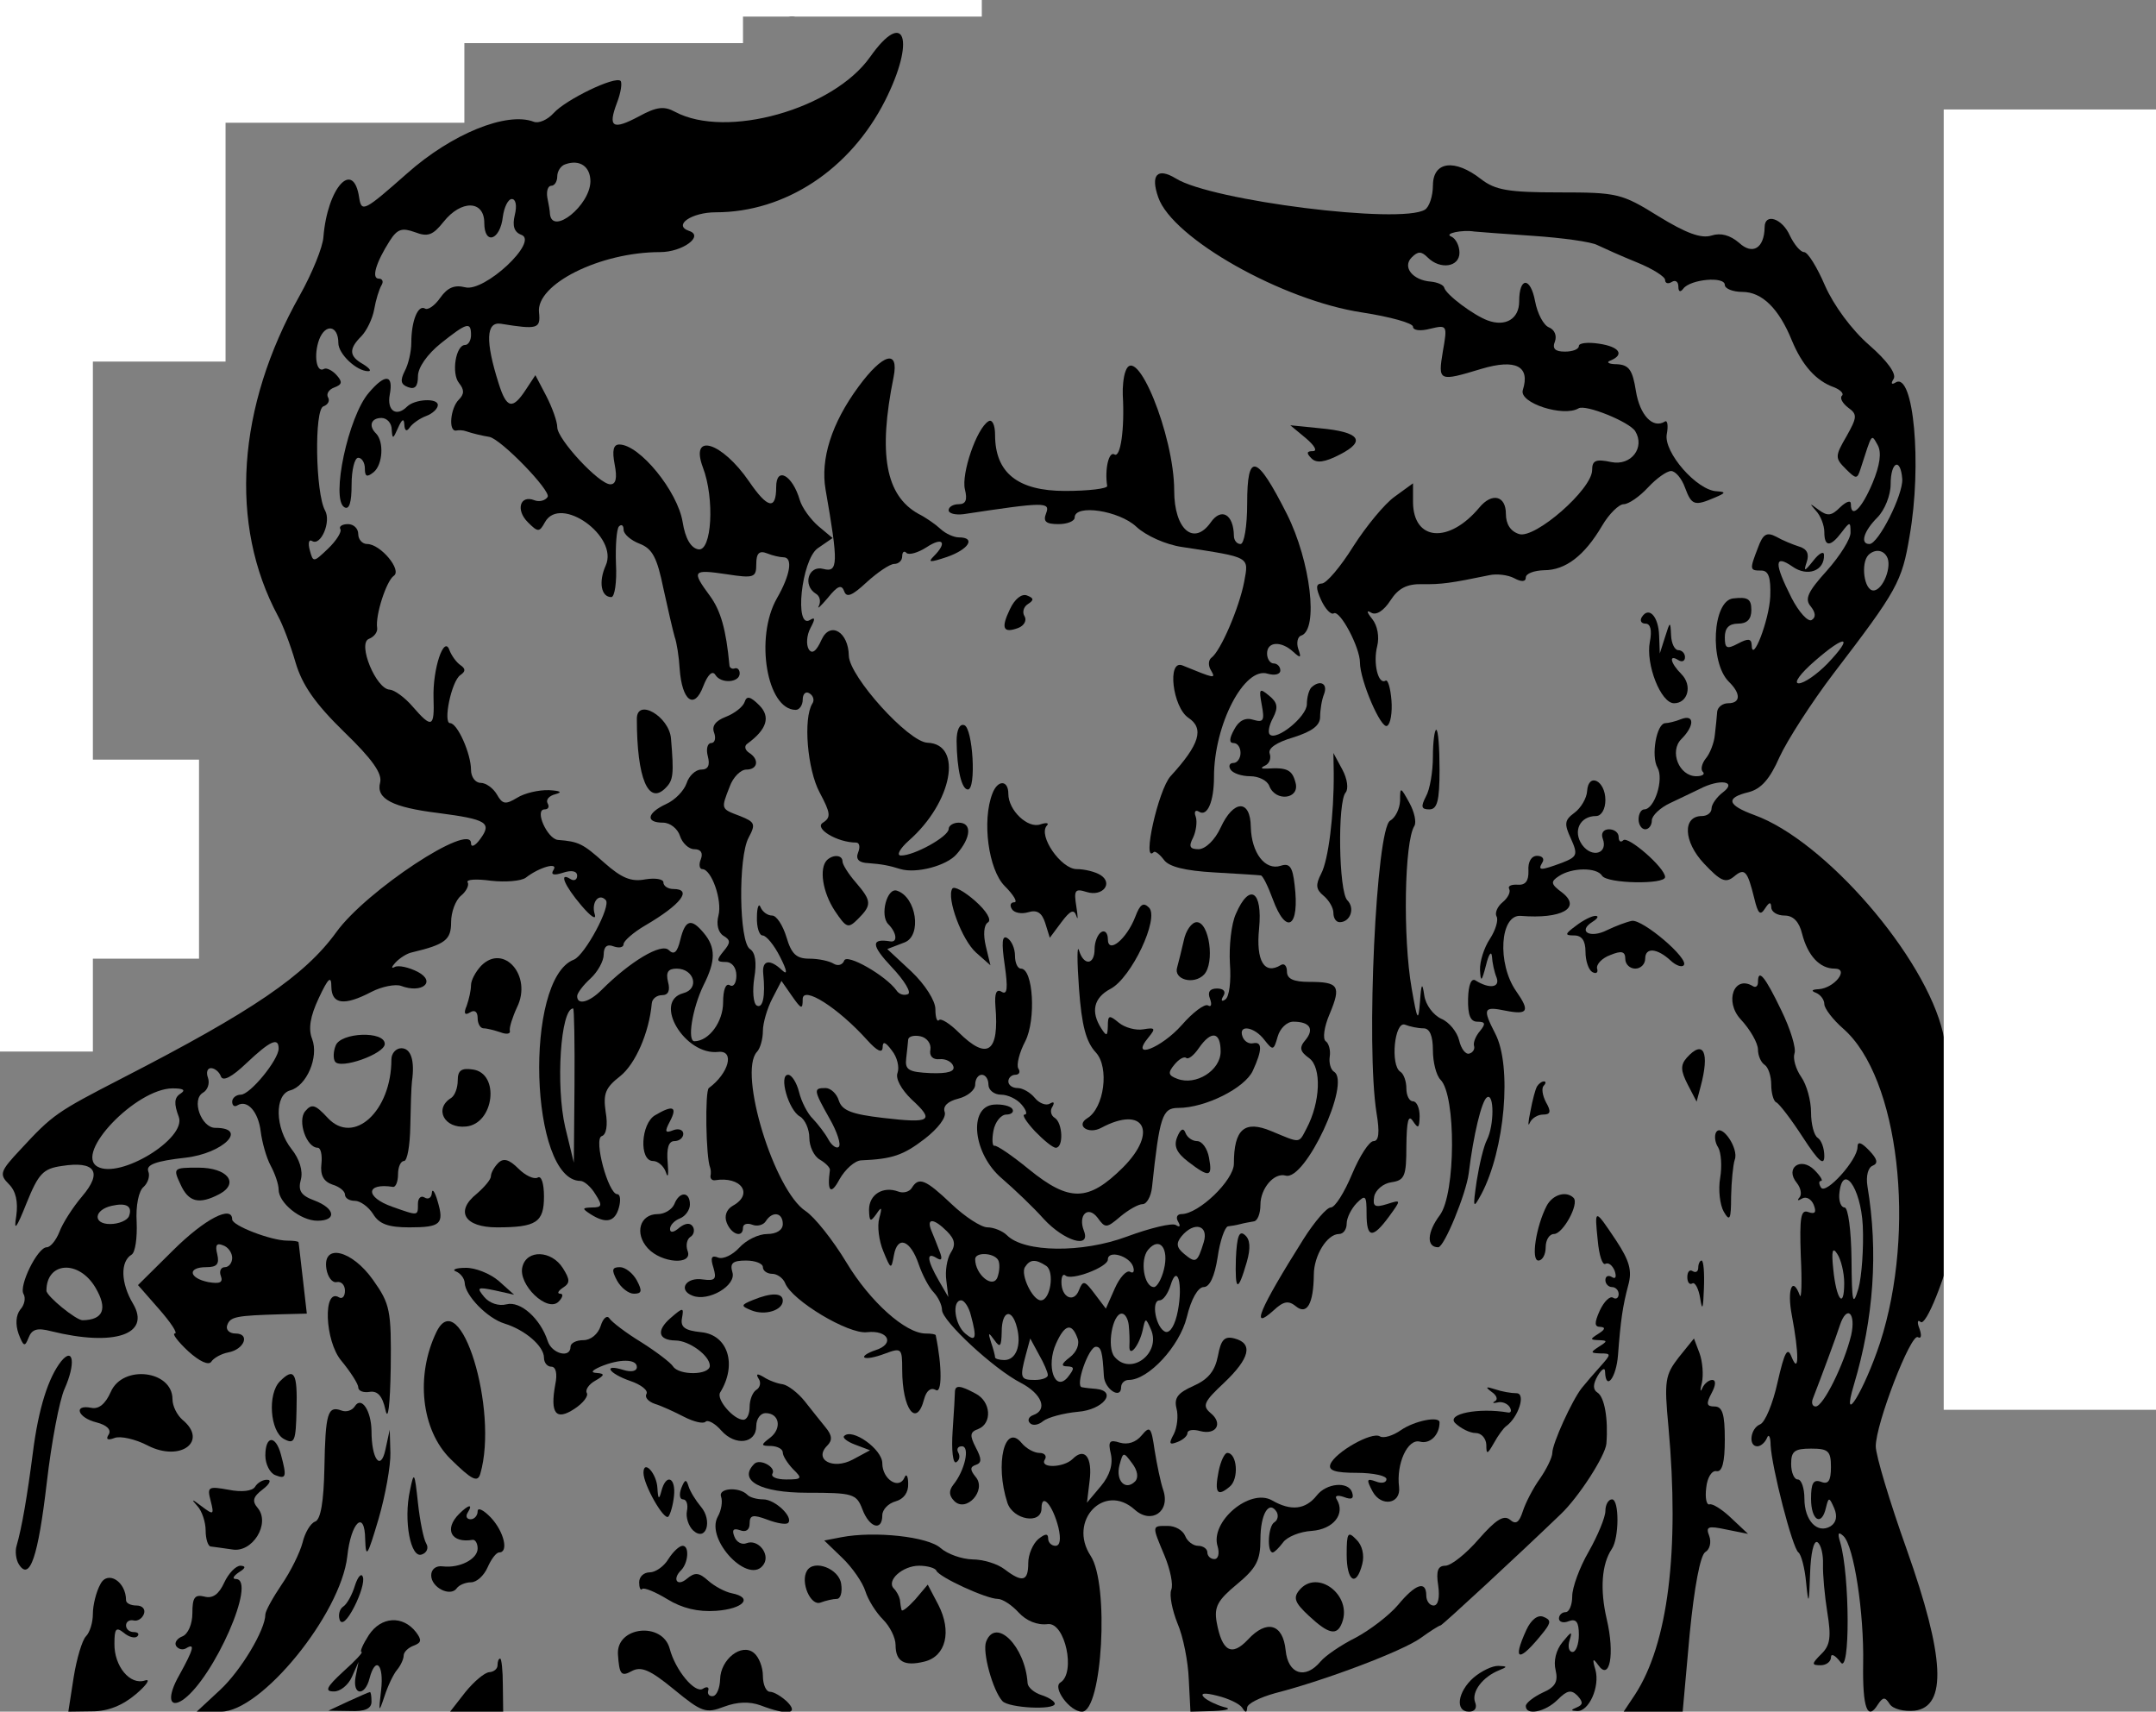 <svg width="325" height="258" xmlns="http://www.w3.org/2000/svg" preserveAspectRatio="xMidYMid meet" version="1.0">
 <rect width="100%" height="100%" fill="#808080" stroke="none"/>

 <g>
  <title>Layer 1</title>
  <g id="svg_1" fill="#000000" transform="translate(0,258) scale(0.05,-0.05)">
   <path id="svg_2" d="m453,5095c-6,-36 -20,-99 -30,-140c-17,-67 -15,-75 19,-75c29,0 38,14 38,60c0,56 39,90 41,35c0,-14 13,-8 30,14c16,21 30,30 30,20c1,-11 10,2 20,27c10,26 27,41 37,35c11,-6 25,6 31,27c9,26 27,37 52,32c21,-4 39,1 39,11c0,11 -66,19 -147,19l-148,0l-12,-65z"/>
   <path id="svg_3" d="m800,5141c0,-11 25,-19 55,-19c30,1 82,-4 115,-10c33,-7 75,-15 94,-18c19,-3 41,-12 49,-20c8,-8 33,-2 55,13c40,25 162,29 186,6c6,-7 30,-2 53,11c43,23 391,25 511,3c45,-8 63,-5 55,9c-7,11 -2,25 12,31c14,5 -247,11 -580,11c-374,1 -605,-5 -605,-17z"/>
   <path id="svg_4" d="m2336,5129c25,-18 55,-25 69,-15c14,8 31,16 38,16c71,1 19,30 -54,30c-94,0 -96,-1 -53,-31z"/>
   <path id="svg_5" d="m2623,4988c-111,-157 -433,-248 -588,-165c-33,18 -56,15 -109,-14c-79,-42 -94,-33 -66,41c12,31 16,60 11,66c-16,16 -165,-56 -202,-97c-18,-20 -45,-32 -60,-26c-81,31 -247,-36 -382,-156c-128,-113 -137,-118 -144,-74c-17,119 -96,32 -108,-118c-2,-30 -34,-109 -71,-175c-190,-337 -214,-691 -66,-967c14,-25 38,-88 53,-140c20,-68 59,-124 146,-209c85,-82 116,-126 109,-153c-13,-49 37,-75 176,-92c145,-19 162,-29 126,-78c-15,-21 -28,-27 -28,-13c0,65 -316,-143 -406,-268c-95,-131 -252,-238 -647,-441c-196,-101 -208,-109 -305,-214c-62,-66 -65,-75 -35,-105c21,-21 28,-53 22,-96c-8,-48 0,-39 31,39c36,89 50,104 106,112c101,16 124,-18 62,-91c-29,-34 -60,-83 -69,-108c-10,-25 -27,-46 -38,-46c-28,0 -85,-117 -70,-141c7,-12 3,-33 -10,-47c-13,-17 -15,-44 -5,-73c15,-39 19,-40 30,-12c10,26 26,31 68,20c190,-47 302,-10 247,83c-37,62 -39,127 -4,148c11,7 17,51 15,98c-3,49 6,94 21,106c13,12 20,33 14,47c-7,20 23,31 112,41c114,13 191,90 90,90c-42,0 -73,85 -37,106c14,8 21,28 15,45c-6,16 -2,29 9,29c11,0 25,-11 30,-25c6,-16 33,-2 77,40c72,68 97,79 97,44c0,-34 -86,-139 -114,-139c-14,0 -26,-10 -26,-21c0,-12 7,-17 16,-11c30,18 63,-20 70,-79c4,-32 17,-79 30,-103c13,-24 24,-56 24,-72c0,-40 66,-94 117,-94c59,0 54,37 -9,61c-41,15 -50,30 -41,63c7,26 -4,62 -28,92c-50,63 -52,164 -4,177c49,13 87,100 66,155c-12,30 -6,68 20,123c29,62 38,69 38,34c1,-53 39,-58 121,-15c31,16 72,24 89,18c63,-24 107,12 51,42c-27,14 -59,21 -70,15c-11,-6 -10,0 2,13c13,14 35,28 50,31c101,24 118,38 118,91c0,30 13,66 30,80c16,13 25,32 20,40c-6,9 26,11 70,5c44,-5 91,-1 105,9c41,32 99,48 84,24c-10,-15 0,-18 28,-9c27,9 43,5 43,-9c0,-12 -9,-17 -20,-10c-36,23 -19,-19 33,-80c28,-33 46,-45 40,-26c-11,35 12,65 33,43c18,-17 -63,-167 -96,-180c-151,-58 -133,-666 20,-667c11,0 32,-18 45,-40c22,-34 20,-40 -10,-40c-30,-1 -31,-3 -5,-20c47,-30 74,-24 86,20c6,22 4,40 -5,40c-27,0 -72,166 -47,175c14,4 19,33 12,73c-8,55 -1,73 44,108c46,37 87,131 95,219c1,14 15,25 31,25c19,0 25,14 18,40c-7,29 0,40 26,40c53,0 70,-61 20,-74c-93,-25 5,-189 106,-177c50,5 31,-65 -29,-109c-12,-9 -9,-209 4,-240c2,-5 3,-17 1,-25c-1,-8 5,-14 13,-13c80,13 118,-42 54,-77c-19,-11 -26,-31 -18,-51c14,-36 49,-47 49,-15c0,11 13,15 28,9c15,-6 34,-1 41,11c20,31 51,26 51,-9c0,-18 -19,-30 -47,-30c-26,0 -63,-18 -84,-41c-20,-22 -49,-36 -64,-30c-20,8 -24,0 -14,-31c10,-34 5,-40 -32,-35c-51,8 -76,-32 -31,-49c48,-19 133,31 120,71c-8,27 1,35 41,35c28,0 51,-9 51,-20c0,-11 13,-20 28,-20c15,0 33,-13 39,-28c20,-52 191,-155 247,-148c64,7 85,-35 26,-54c-24,-8 -39,-18 -34,-22c5,-5 32,0 61,11c51,19 53,17 53,-48c0,-119 43,-177 66,-89c7,26 20,36 35,28c19,-13 20,69 0,165c-1,3 -14,5 -30,5c-61,0 -168,96 -239,214c-41,68 -96,137 -123,155c-95,62 -204,418 -147,480c10,10 18,39 18,63c0,24 13,68 28,97l28,54l32,-46c28,-40 32,-41 32,-9c0,42 107,-26 195,-124c29,-32 45,-40 46,-22c0,20 8,18 28,-9c16,-20 23,-50 17,-67c-7,-17 11,-50 42,-80c71,-65 59,-73 -86,-56c-94,11 -123,22 -133,52c-6,21 -25,38 -40,38c-37,0 -37,-5 12,-92c23,-40 35,-78 28,-85c-6,-7 -21,3 -31,21c-10,19 -32,47 -47,63c-16,15 -35,52 -42,81c-7,28 -22,52 -33,52c-29,0 1,-107 36,-126c15,-9 28,-38 28,-64c0,-26 14,-56 32,-66c17,-10 31,-24 30,-31c-9,-66 3,-77 29,-28c17,30 46,56 65,57c94,4 127,15 192,65c40,31 66,65 60,81c-6,17 9,32 41,40c28,7 51,26 51,42c0,17 9,30 20,30c11,0 20,-13 20,-30c0,-16 17,-30 38,-30c20,0 48,-13 62,-30c14,-16 18,-30 9,-30c-9,0 5,-22 31,-50c26,-27 54,-50 63,-50c24,0 21,75 -3,90c-12,7 -15,23 -7,34c7,13 4,16 -8,9c-11,-7 -32,1 -45,17c-14,17 -37,30 -52,30c-16,0 -28,9 -28,20c0,11 10,20 21,20c12,0 16,9 9,19c-6,11 3,48 21,82c33,65 24,219 -13,219c-10,0 -18,17 -18,39c0,21 -10,45 -23,53c-16,10 -18,-13 -8,-81c10,-70 8,-91 -9,-81c-16,10 -22,-4 -19,-43c12,-140 -24,-165 -111,-79c-26,26 -53,43 -59,37c-6,-7 -11,8 -11,33c0,25 -31,74 -72,113l-73,68l52,20c53,20 36,137 -23,156c-30,10 -52,-75 -26,-101c25,-25 29,-55 7,-52c-60,10 -59,-11 3,-77c39,-41 61,-78 49,-82c-12,-5 -27,0 -34,11c-32,45 -151,113 -158,90c-5,-13 -19,-17 -32,-9c-13,8 -45,15 -73,15c-39,0 -54,14 -69,65c-11,36 -30,65 -43,65c-14,0 -29,11 -35,25c-5,14 -11,0 -11,-30c-1,-30 7,-55 17,-55c11,0 35,-29 53,-65c21,-41 23,-56 6,-40c-37,35 -61,31 -57,-10c7,-68 -1,-107 -20,-96c-10,7 -13,44 -7,83c8,47 3,77 -13,87c-33,21 -36,277 -4,336c22,41 19,47 -26,65c-58,22 -58,20 -31,89c10,28 33,51 50,51c35,0 40,31 8,51c-12,8 -15,20 -5,27c59,43 71,81 36,116c-27,27 -38,29 -44,10c-5,-15 -31,-35 -57,-45c-31,-12 -43,-28 -35,-48c6,-17 2,-31 -9,-31c-11,0 -16,-18 -10,-40c7,-27 1,-40 -20,-40c-17,0 -37,-19 -44,-41c-8,-23 -35,-51 -62,-63c-58,-27 -63,-56 -9,-56c21,0 44,-18 51,-40c7,-22 27,-40 43,-40c20,0 27,-11 20,-30c-7,-16 -4,-30 4,-30c28,0 61,-94 49,-140c-7,-26 -1,-51 15,-61c22,-13 22,-21 0,-47c-22,-27 -21,-32 7,-32c19,0 32,-17 32,-41c0,-23 -9,-36 -20,-29c-12,7 -20,-14 -20,-52c0,-58 -42,-116 -86,-117c-23,-1 -7,99 27,169c37,73 37,114 1,157c-38,46 -56,41 -71,-20c-9,-38 -19,-47 -35,-31c-22,22 -116,-34 -202,-120c-38,-38 -74,-47 -74,-19c0,9 18,33 40,53c22,20 40,53 40,72c0,24 10,33 30,25c17,-6 30,-3 30,7c0,9 29,35 65,56c108,63 144,110 85,110c-16,0 -30,9 -30,20c0,10 -25,14 -55,9c-42,-8 -71,4 -123,50c-65,58 -77,64 -140,69c-32,3 -72,92 -40,92c11,0 15,8 9,18c-6,11 4,23 24,28c22,6 14,10 -20,12c-31,1 -74,-9 -96,-23c-35,-21 -44,-20 -61,10c-11,19 -33,35 -49,35c-16,0 -29,18 -29,39c0,49 -41,141 -63,141c-22,0 4,127 31,145c16,11 16,19 0,30c-12,8 -27,29 -33,45c-16,47 -51,-56 -48,-145c3,-88 -5,-92 -63,-25c-24,28 -55,50 -69,51c-41,1 -98,139 -63,153c16,6 27,21 25,33c-6,38 28,142 50,157c26,17 -40,96 -80,96c-15,0 -27,14 -27,30c0,17 -14,30 -31,30c-17,0 -28,-7 -23,-15c5,-8 -12,-35 -37,-59c-44,-42 -45,-42 -55,-5c-6,22 -3,34 7,28c26,-16 58,58 39,92c-29,52 -33,305 -5,314c14,5 20,17 14,27c-6,10 2,24 19,30c24,9 25,17 6,38c-13,14 -30,22 -37,18c-23,-14 -32,41 -15,88c19,50 58,43 58,-10c0,-33 55,-85 90,-85c11,0 4,9 -15,21c-43,24 -44,46 -6,84c16,16 34,53 39,81c5,29 15,61 22,73c7,11 3,20 -8,20c-23,0 -9,48 33,114c23,36 37,40 76,26c39,-15 54,-9 86,31c53,67 123,66 123,-3c0,-68 48,-53 56,19c4,29 16,53 27,53c12,0 16,-20 9,-48c-8,-33 -2,-52 20,-60c53,-20 -112,-174 -170,-158c-32,8 -53,-1 -75,-32c-16,-23 -37,-38 -46,-32c-21,12 -41,-38 -41,-103c0,-27 -9,-66 -20,-86c-14,-28 -12,-40 10,-48c21,-8 30,2 30,33c0,26 28,66 69,99c79,63 91,66 91,25c0,-16 -8,-30 -18,-30c-28,0 -42,-86 -18,-115c16,-20 16,-33 -1,-50c-25,-25 -32,-96 -8,-93c8,2 22,1 30,-2c20,-7 51,-14 70,-17c35,-6 187,-163 176,-181c-7,-11 -25,-16 -40,-10c-43,17 -57,-29 -20,-66c31,-31 35,-31 52,0c46,83 223,-43 183,-131c-22,-49 -14,-95 17,-95c10,0 17,45 14,100c-2,55 2,106 9,113c8,8 14,3 14,-10c0,-13 22,-32 48,-42c39,-15 53,-42 72,-135c14,-64 29,-129 34,-146c6,-16 13,-60 15,-96c7,-97 44,-125 71,-53c14,36 28,49 37,34c17,-27 73,-23 73,5c0,11 -7,18 -15,15c-8,-3 -16,2 -16,10c-10,107 -26,164 -59,209c-56,76 -52,80 50,65c84,-13 90,-10 90,31c0,32 9,41 32,32c17,-7 40,-12 50,-12c29,0 21,-53 -20,-124c-67,-118 -30,-336 57,-336c11,0 21,14 21,31c0,17 9,26 20,19c12,-7 16,-21 9,-31c-28,-45 -15,-199 22,-268c33,-62 35,-75 10,-91c-28,-17 43,-60 100,-60c10,0 13,-13 6,-30c-8,-20 2,-31 31,-32c40,-3 62,-7 97,-18c48,-14 139,10 169,45c44,50 47,95 6,95c-16,0 -30,-9 -30,-19c0,-23 -105,-81 -144,-80c-14,0 -4,20 24,45c131,115 164,291 56,295c-57,2 -235,199 -237,262c-1,72 -56,105 -82,49c-16,-36 -29,-45 -39,-29c-8,14 -6,42 5,63c15,28 15,35 -1,25c-48,-30 -26,181 23,216l45,31l-43,36c-23,20 -49,55 -56,79c-22,75 -71,102 -71,39c0,-71 -26,-65 -82,17c-82,119 -179,149 -139,42c36,-94 27,-255 -14,-247c-22,4 -39,32 -47,82c-15,93 -130,234 -191,234c-18,0 -22,-18 -14,-60c8,-41 4,-60 -13,-60c-34,0 -160,136 -160,172c0,17 -15,59 -33,94l-33,63l-29,-44c-40,-61 -58,-57 -82,20c-40,126 -38,186 7,179c111,-18 120,-15 115,34c-10,85 184,182 365,182c68,0 134,49 87,64c-49,17 8,56 81,56c209,0 405,129 510,336c93,184 60,281 -45,132zm-843,-375c-1,-72 -115,-164 -122,-98c0,8 -4,31 -8,50c-3,19 2,35 12,35c10,0 18,13 18,28c0,16 11,33 25,37c43,15 75,-7 75,-52zm-48,-2726l-2,-232l-26,107c-29,125 -14,358 24,358c3,0 5,-105 4,-233zm1073,109c-4,-19 7,-31 27,-29c19,2 38,-8 42,-21c6,-16 -16,-23 -69,-21c-66,3 -77,10 -73,44c3,23 5,48 6,57c1,10 18,14 37,10c19,-4 33,-22 30,-40zm-2261,-133c-19,-12 -20,-30 -5,-70c24,-65 -177,-188 -245,-150c-71,40 116,235 226,236c33,0 41,-5 24,-16zm-155,-369c-5,-13 -31,-24 -57,-24c-53,0 -49,43 5,55c44,10 63,-1 52,-31zm-101,-216c37,-63 24,-97 -39,-98c-20,0 -109,73 -109,89c0,88 98,94 148,9z"/>
   <path id="svg_6" d="m504,4865c-11,-41 -21,-60 -22,-41c-1,21 -13,30 -29,24c-19,-7 -25,-40 -19,-114c7,-103 7,-103 -21,-44c-30,64 -72,27 -46,-40c7,-17 -6,-49 -29,-72l-41,-41l45,-38c24,-22 58,-39 76,-40c26,0 25,-5 -7,-30c-23,-17 -28,-29 -12,-29c16,0 22,-15 15,-40c-6,-22 -2,-40 9,-40c11,0 14,-9 7,-20c-7,-11 6,-20 29,-20c22,0 41,-9 41,-20c0,-11 18,-20 40,-20c22,0 40,11 40,25c1,19 5,18 18,-2c13,-21 19,-20 29,7c19,50 16,56 -21,41c-31,-12 -32,-10 -1,24c32,35 29,125 -5,125c-9,0 -21,40 -29,88c-11,77 -18,87 -57,78c-28,-6 -35,-3 -20,8c13,9 26,59 29,111c2,52 10,95 16,95c19,0 20,78 2,90c-10,5 -26,-24 -37,-65z"/>
   <path id="svg_7" d="m4320,4601c0,-32 -11,-65 -24,-73c-72,-45 -644,27 -751,94c-56,34 -77,11 -53,-57c43,-124 375,-311 615,-347c84,-13 153,-32 153,-43c0,-11 22,-14 52,-6c51,12 52,11 38,-68c-15,-91 -13,-92 116,-53c104,31 148,8 125,-64c-12,-39 123,-82 168,-55c21,13 154,-41 171,-69c30,-49 -12,-105 -72,-93c-47,10 -58,5 -58,-24c0,-58 -172,-208 -220,-193c-26,8 -40,30 -40,61c0,55 -42,65 -80,19c-92,-110 -199,-101 -200,16l0,57l-55,-40c-30,-21 -86,-89 -125,-150c-38,-61 -81,-112 -95,-112c-18,-1 -19,-12 -2,-50c13,-28 30,-45 38,-40c19,11 79,-103 79,-148c0,-54 64,-203 82,-191c10,5 16,40 13,77c-3,37 -11,64 -18,59c-22,-13 -38,53 -25,104c7,28 1,62 -15,82c-17,21 -18,28 -3,19c15,-9 38,6 58,37c24,37 50,50 96,49c57,-1 86,3 202,27c22,5 56,1 75,-9c22,-12 35,-11 35,2c0,12 25,21 55,22c65,0 122,44 175,134c21,36 51,65 65,65c15,0 48,23 73,50c26,28 57,50 70,50c13,0 32,-22 42,-50c20,-54 29,-56 90,-30c33,14 34,17 6,19c-60,2 -161,118 -151,172c5,26 2,44 -6,38c-36,-22 -75,19 -87,92c-10,64 -21,79 -57,81c-25,0 -34,6 -20,11c44,18 27,42 -35,51c-33,5 -60,2 -60,-7c0,-10 -19,-17 -42,-17c-30,0 -39,9 -30,31c6,17 -1,35 -18,42c-16,6 -35,41 -42,79c-14,74 -48,74 -48,-1c0,-52 -41,-77 -95,-57c-43,16 -126,78 -131,99c-2,8 -20,16 -40,18c-55,4 -87,44 -58,73c19,19 29,19 48,0c38,-38 96,-29 96,14c0,21 -11,43 -25,49c-23,9 33,21 70,15c9,-1 88,-7 177,-13c88,-6 176,-18 194,-28c19,-9 72,-33 119,-52c47,-19 85,-43 85,-53c0,-10 9,-13 20,-6c11,7 20,1 20,-14c0,-16 6,-18 15,-6c21,28 125,38 125,11c0,-11 24,-21 53,-21c59,0 110,-50 149,-146c31,-75 73,-122 126,-141c21,-8 32,-20 25,-26c-7,-7 2,-23 19,-36c28,-20 27,-29 -5,-86c-35,-60 -35,-66 -3,-98c32,-32 35,-32 45,-1c36,111 32,107 52,72c12,-22 7,-60 -16,-115c-33,-78 -65,-108 -65,-62c0,12 -14,7 -32,-10c-26,-26 -38,-28 -65,-8c-28,21 -29,21 -8,-3c14,-15 25,-44 25,-64c0,-45 18,-46 52,-1c25,33 27,33 27,0c1,-19 -32,-71 -71,-115c-58,-64 -68,-86 -49,-108c15,-19 16,-33 3,-41c-11,-7 -39,24 -61,67c-53,105 -52,132 3,94c45,-32 97,-13 95,35c0,13 -15,5 -32,-17c-27,-34 -30,-34 -20,-4c8,24 1,39 -22,46c-19,6 -51,19 -70,30c-29,15 -40,8 -55,-33c-26,-67 -25,-69 10,-69c22,0 29,-21 27,-78c-3,-71 -55,-206 -56,-146c-1,19 -11,20 -41,4c-34,-18 -40,-15 -40,19c0,28 13,41 40,41c27,0 40,13 40,41c0,34 -11,40 -55,35c-62,-7 -72,-192 -13,-251c37,-36 36,-65 -2,-65c-16,0 -31,-11 -33,-25c-1,-14 -4,-45 -7,-70c-2,-24 -15,-57 -27,-71c-12,-15 -17,-34 -9,-41c7,-7 -2,-13 -20,-13c-52,0 -82,75 -45,112c40,40 40,76 -1,60c-17,-7 -39,-12 -47,-12c-27,0 -44,-99 -24,-134c20,-35 -9,-126 -40,-126c-9,0 -17,-13 -17,-30c0,-16 9,-30 20,-30c11,0 20,12 20,27c0,14 25,38 55,52c30,14 71,34 90,43c60,31 113,23 70,-10c-19,-14 -35,-37 -35,-49c0,-13 -13,-23 -29,-23c-59,0 -56,-77 6,-143c50,-53 65,-60 90,-40c33,28 41,19 62,-66c11,-46 18,-52 32,-30c13,20 18,21 19,4c0,-14 18,-25 40,-25c26,0 44,-18 53,-55c17,-66 53,-105 98,-105c46,0 -1,-59 -48,-62c-21,-1 -24,-5 -8,-11c14,-6 25,-21 25,-34c0,-13 26,-47 57,-74c168,-147 221,-607 111,-947c-48,-145 -119,-261 -79,-127c60,200 74,401 41,599c-5,31 2,57 16,62c17,7 14,20 -11,46c-24,25 -35,28 -35,10c0,-39 -96,-145 -110,-122c-7,11 -7,20 0,20c7,0 -2,15 -20,33c-41,41 -90,6 -53,-39c12,-15 16,-35 8,-44c-8,-9 -5,-11 8,-3c13,7 28,-2 35,-19c9,-23 4,-29 -16,-22c-23,9 -27,-15 -23,-132c4,-79 2,-133 -3,-119c-22,60 -39,18 -24,-60c22,-116 22,-182 -1,-125c-12,31 -21,15 -42,-77c-14,-64 -38,-122 -53,-127c-29,-12 -36,-66 -8,-66c10,0 23,11 29,25c5,14 11,4 11,-21c3,-66 66,-312 84,-324c8,-6 19,-46 23,-90c7,-71 9,-68 12,26c2,62 11,101 22,95c11,-7 18,-37 17,-67c-1,-30 5,-95 13,-145c12,-73 9,-99 -18,-125c-30,-30 -30,-34 -2,-34c17,0 31,11 31,24c0,13 13,6 29,-15c29,-41 28,261 -1,361c-9,29 -6,34 10,19c31,-30 62,-230 59,-385c-2,-133 13,-173 44,-123c16,24 22,24 36,2c10,-15 42,-23 75,-20c99,12 91,163 -24,487c-51,143 -93,283 -93,310c0,68 106,342 127,329c10,-6 12,5 5,25c-8,20 -6,29 3,21c16,-15 74,129 107,267c19,81 -5,454 -39,603c-53,231 -356,581 -569,658c-82,30 -88,52 -17,69c38,10 64,40 93,106c23,50 96,164 163,252c192,251 206,276 229,414c38,216 12,496 -42,463c-13,-8 -15,-3 -6,11c9,15 -19,54 -74,102c-53,46 -107,120 -133,179c-24,56 -52,101 -63,101c-11,0 -30,23 -43,50c-23,52 -76,69 -76,25c-1,-63 -36,-85 -77,-47c-27,23 -55,31 -83,22c-31,-10 -77,7 -160,58c-111,69 -124,72 -300,72c-153,0 -192,7 -235,40c-79,62 -145,54 -145,-19zm1415,-885c3,-47 -72,-196 -99,-196c-29,0 -17,39 24,80c22,22 40,67 40,100c0,69 30,82 35,16zm-47,-233c18,-28 -11,-103 -40,-103c-28,0 -39,82 -15,107c19,18 43,16 55,-4zm-178,-323c-32,-33 -71,-60 -87,-60c-17,0 5,30 49,68c93,81 118,76 38,-8zm106,-1695c3,-67 -3,-152 -13,-189c-17,-57 -20,-44 -21,89c-1,85 -10,155 -21,155c-10,0 -17,17 -16,38c8,100 65,25 71,-93zm-56,-173c0,-81 -24,-50 -33,42c-6,56 -2,68 12,46c11,-16 21,-56 21,-88zm21,-157c-21,-87 -84,-215 -107,-215c-10,0 -14,11 -8,25c23,59 71,188 81,220c21,63 49,37 34,-30zm-61,-398c0,-41 -8,-53 -30,-44c-23,8 -30,-4 -30,-51c0,-66 32,-85 45,-27c8,33 10,32 25,-2c10,-24 6,-43 -11,-54c-40,-24 -79,17 -79,83c0,32 -9,58 -20,58c-11,0 -20,21 -20,47c0,38 10,46 60,46c52,0 60,-7 60,-56z"/>
   <path id="svg_8" d="m5,3610c1,-475 5,-575 18,-430c16,186 21,500 9,600c-8,62 6,103 30,89c10,-6 18,-2 18,10c0,11 -14,21 -31,21c-23,0 -26,9 -11,36c12,22 12,47 1,65c-11,16 -14,52 -8,80c6,28 2,73 -9,100c-13,33 -19,-150 -17,-571z"/>
   <path id="svg_9" d="m2588,3994c-81,-110 -115,-218 -99,-310c39,-223 38,-251 -7,-239c-45,12 -63,-50 -22,-75c12,-7 15,-23 9,-36c-7,-13 5,-2 27,24c29,36 41,41 49,20c7,-21 24,-14 68,27c33,30 70,55 83,55c13,0 24,10 24,23c0,13 6,18 13,10c8,-7 35,1 60,17c50,33 64,15 22,-27c-19,-19 -11,-19 40,-2c66,23 88,59 36,59c-15,0 -40,11 -55,25c-15,14 -45,35 -67,46c-99,55 -122,180 -75,412c17,85 -32,72 -106,-29z"/>
   <path id="svg_10" d="m3393,4040c-6,-16 -9,-48 -8,-70c6,-104 -7,-191 -25,-180c-17,11 -30,-45 -22,-95c1,-8 -56,-15 -127,-15c-143,0 -211,55 -211,169c0,31 -9,48 -20,41c-36,-22 -82,-158 -71,-205c8,-32 3,-45 -19,-45c-16,0 -30,-8 -30,-18c0,-10 20,-15 45,-12c244,37 262,37 249,3c-10,-25 -1,-33 37,-33c27,0 49,9 49,20c0,41 134,21 186,-28c29,-27 89,-54 138,-61c208,-32 201,-28 187,-105c-15,-78 -71,-209 -99,-229c-9,-7 -10,-24 -1,-38c15,-26 12,-25 -86,15c-47,19 -30,-126 18,-158c48,-32 34,-80 -54,-176c-37,-41 -87,-265 -51,-229c4,5 18,-6 31,-23c15,-21 64,-33 152,-38c71,-4 134,-8 140,-9c6,0 22,-33 36,-71c41,-112 82,-86 66,43c-6,54 -15,66 -42,57c-47,-15 -88,39 -90,117c-1,84 -52,83 -91,-2c-17,-37 -45,-64 -66,-65c-27,0 -31,8 -17,35c9,19 13,48 8,63c-6,15 -1,22 10,15c25,-16 45,31 45,105c0,158 92,334 162,311c21,-6 38,-2 38,10c0,11 -9,21 -20,21c-11,0 -20,14 -20,30c0,36 42,39 79,5c22,-20 25,-19 15,9c-6,18 -2,37 9,40c53,18 28,224 -43,366c-92,182 -120,189 -120,32c0,-68 -9,-122 -20,-122c-11,0 -20,11 -20,25c-1,65 -38,86 -70,40c-51,-72 -110,-21 -110,96c0,167 -116,451 -147,359z"/>
   <path id="svg_11" d="m1112,3976c-62,-71 -115,-320 -74,-345c15,-9 22,14 22,68c0,44 9,81 20,81c11,0 20,-15 20,-32c0,-25 6,-28 27,-11c27,23 31,91 7,116c-24,23 -15,47 16,47c17,0 31,-16 31,-35c2,-30 4,-29 19,5c12,27 18,30 19,10c1,-19 7,-22 16,-9c8,12 31,28 50,35c19,7 35,22 35,33c0,22 -70,18 -93,-5c-32,-32 -61,-12 -52,36c12,62 -14,64 -63,6z"/>
   <path id="svg_12" d="m3937,3839c26,-22 36,-39 21,-39c-19,0 -20,-6 -4,-22c15,-15 40,-12 86,12c80,41 59,68 -61,79l-89,9l47,-39z"/>
   <path id="svg_13" d="m6430,3385c20,-51 23,-165 5,-165c-9,0 -8,-16 1,-35c10,-19 16,-80 14,-135c-10,-240 -10,-241 -30,-210c-11,17 -20,20 -20,8c0,-30 -87,-23 -133,10c-20,15 -4,-4 37,-43c41,-38 68,-76 61,-83c-8,-8 -1,-22 14,-31c15,-10 30,-38 33,-64c2,-26 6,-47 8,-47c2,0 5,-27 8,-61c3,-33 13,-74 23,-90c21,-34 31,-240 13,-269c-21,-33 -22,-234 -2,-287c13,-32 12,-57 -1,-70c-12,-12 -21,-56 -21,-98c0,-47 -8,-72 -20,-65c-11,7 -20,-2 -20,-19c0,-20 18,-31 49,-31l50,0l1,910l0,910l-42,0c-32,0 -39,-8 -28,-35z"/>
   <path id="svg_14" d="m3045,3324c-28,-58 -21,-74 25,-57c18,7 26,23 19,35c-8,12 -3,29 10,37c19,12 18,18 -3,26c-16,6 -37,-11 -51,-41z"/>
   <path id="svg_15" d="m4950,3300c-7,-11 -2,-20 11,-20c15,0 20,-20 13,-55c-13,-67 33,-185 73,-185c42,0 56,54 22,88c-33,33 -39,61 -9,42c11,-7 20,-3 20,9c0,11 -9,21 -20,21c-11,0 -21,20 -22,45c-2,43 -3,43 -18,-5l-16,-50l-2,54c-2,58 -31,89 -52,56z"/>
   <path id="svg_16" d="m3953,3087c-7,-8 -13,-30 -13,-50c0,-37 -92,-112 -112,-91c-6,6 -2,28 10,50c16,31 14,46 -12,67c-29,24 -31,21 -22,-28c9,-47 5,-54 -25,-45c-24,8 -44,-2 -58,-29c-15,-27 -16,-41 -2,-41c12,0 21,-13 21,-30c0,-16 -10,-30 -21,-30c-12,0 -16,-9 -9,-20c7,-11 33,-20 59,-20c26,0 52,-13 58,-30c19,-48 92,-39 79,10c-10,39 -25,47 -86,43c-18,-1 -21,2 -6,9c13,6 19,22 14,36c-6,16 20,34 71,49c57,18 81,36 81,62c0,21 5,52 12,69c12,32 -13,44 -39,19z"/>
   <path id="svg_17" d="m5898,3042c16,-11 22,-32 15,-52c-10,-26 -6,-31 20,-22c19,8 41,2 50,-12c11,-17 16,-5 16,34c0,40 -5,51 -17,33c-13,-21 -19,-20 -29,5c-6,18 -28,32 -47,32c-29,-1 -30,-4 -8,-18z"/>
   <path id="svg_18" d="m1920,2993c0,-180 35,-262 87,-208c23,23 25,41 16,148c-5,67 -103,124 -103,60z"/>
   <path id="svg_19" d="m2884,2926c1,-85 15,-146 34,-146c26,0 15,186 -11,194c-14,5 -23,-15 -23,-48z"/>
   <path id="svg_20" d="m4320,2879c0,-45 -9,-99 -21,-120c-16,-31 -14,-39 10,-39c24,0 31,25 31,120c0,66 -4,120 -10,120c-5,0 -10,-37 -10,-81z"/>
   <path id="svg_21" d="m4021,2830c1,-126 -16,-263 -38,-304c-17,-33 -16,-47 7,-66c17,-14 30,-37 30,-52c0,-16 8,-28 19,-28c32,0 47,42 23,66c-26,26 -30,297 -5,325c9,11 5,41 -10,69l-27,50l1,-60z"/>
   <path id="svg_22" d="m4785,2776c-1,-22 -19,-52 -38,-66c-30,-22 -32,-33 -11,-78c22,-49 19,-55 -27,-73c-65,-24 -74,-24 -59,1c7,11 0,20 -16,20c-17,0 -28,-18 -26,-45c1,-31 -9,-44 -33,-42c-19,1 -30,-4 -25,-13c5,-9 -4,-27 -20,-40c-16,-13 -24,-33 -18,-43c6,-10 -3,-41 -20,-67c-18,-27 -31,-69 -30,-94c2,-38 5,-36 18,14c8,33 16,45 18,27c1,-19 7,-47 14,-64c11,-30 -21,-35 -63,-9c-13,9 -22,-12 -23,-55c-1,-49 7,-69 28,-69c24,0 26,-6 8,-28c-13,-15 -21,-35 -18,-45c3,-9 -3,-20 -14,-23c-11,-4 -25,14 -31,40c-6,25 -30,55 -54,65c-24,11 -47,42 -51,70c-6,41 -9,38 -13,-19c-5,-62 -8,-58 -25,40c-27,154 -22,442 8,490c7,11 0,43 -15,70c-27,49 -28,49 -28,6c-1,-24 -14,-51 -30,-60c-42,-24 -73,-680 -41,-881c10,-59 7,-85 -9,-85c-13,0 -42,-45 -65,-100c-23,-55 -51,-100 -64,-100c-12,0 -49,-43 -82,-95c-134,-213 -162,-280 -90,-215c30,28 45,30 67,12c33,-27 53,7 54,95c0,58 40,123 76,123c13,0 23,14 23,31c0,18 14,45 30,62c27,27 30,23 30,-32c0,-74 18,-76 68,-8c37,51 37,51 -7,37c-36,-11 -43,-7 -38,23c4,20 28,40 52,43c40,6 45,18 45,110c1,75 6,96 20,74c16,-24 19,-21 20,15c0,25 -9,45 -20,45c-11,0 -20,17 -20,39c0,21 -8,44 -18,50c-31,19 -18,154 14,142c15,-6 40,-11 56,-11c18,0 28,-22 28,-66c0,-36 10,-76 23,-89c47,-47 46,-343 -2,-408c-39,-52 -41,-97 -5,-97c18,0 84,161 92,223c14,115 39,219 55,229c22,14 22,-84 0,-128c-10,-19 -23,-74 -31,-124c-12,-83 -11,-86 14,-40c71,134 93,386 42,484c-39,76 -36,83 32,69c67,-13 73,-1 31,59c-58,83 -49,232 14,227c123,-10 184,24 125,70c-35,26 -36,33 -10,50c39,26 114,27 130,1c15,-24 190,-27 190,-4c0,28 -112,125 -126,111c-8,-8 -14,-3 -14,10c0,13 -13,23 -29,23c-17,0 -25,-12 -19,-28c17,-45 -32,-60 -62,-19c-29,41 -7,87 42,87c16,0 28,21 28,48c0,59 -51,84 -55,28z"/>
   <path id="svg_23" d="m2,2703c5,-92 38,-176 38,-94c0,17 14,31 30,31c23,0 27,-13 18,-50c-10,-41 -5,-50 27,-50c51,0 79,-34 90,-110c5,-35 10,-11 12,56c2,77 10,112 24,103c12,-7 17,-18 11,-24c-7,-6 0,-25 13,-42c20,-24 20,-28 0,-16c-14,9 -25,6 -25,-6c0,-11 9,-21 20,-21c28,0 25,-107 -4,-136c-17,-17 -17,-24 -1,-24c12,0 28,18 35,40c7,22 26,40 41,40c26,0 38,24 31,65c-5,34 43,12 52,-24c10,-39 11,-39 46,4c33,41 33,47 3,88c-29,38 -63,52 -199,79c-14,2 -48,19 -75,37c-36,24 -49,25 -49,6c-1,-17 -7,-16 -20,5c-11,17 -20,23 -20,14c0,-8 -13,-4 -28,10c-15,14 -19,31 -9,37c10,7 -1,29 -24,50l-41,37l4,-105z"/>
   <path id="svg_24" d="m2992,2768c-32,-82 -12,-230 37,-279c27,-27 40,-49 29,-49c-11,0 -15,-9 -7,-21c7,-11 29,-15 49,-9c26,8 41,-1 51,-32l14,-45l35,47c27,36 38,40 45,19c5,-16 5,-3 0,28c-8,50 -4,55 31,44c48,-15 81,26 42,51c-16,10 -48,18 -72,18c-47,0 -117,101 -90,131c8,8 -1,10 -19,4c-38,-14 -97,42 -97,92c0,42 -32,43 -48,1z"/>
   <path id="svg_25" d="m2493,2567c-24,-25 -13,-97 24,-153c35,-52 40,-54 70,-24c42,42 41,54 -7,110c-22,25 -40,54 -40,63c0,20 -28,22 -47,4z"/>
   <path id="svg_26" d="m2871,2481c-18,-28 29,-155 72,-193l43,-38l-14,58c-8,34 -6,63 6,71c13,7 -4,35 -38,65c-33,29 -64,46 -69,37z"/>
   <path id="svg_27" d="m3726,2405c-14,-30 -21,-98 -18,-150c4,-53 -2,-101 -14,-108c-11,-8 -14,-3 -6,10c9,14 1,23 -19,23c-22,0 -29,-11 -21,-31c6,-17 4,-26 -6,-20c-10,6 -46,-21 -79,-59c-62,-70 -158,-107 -101,-38c23,28 21,31 -15,25c-22,-4 -56,5 -74,20c-29,24 -33,23 -33,-10c-1,-31 -4,-32 -20,-7c-32,50 -23,92 28,119c63,33 148,213 116,245c-17,17 -27,10 -41,-27c-26,-68 -83,-115 -83,-68c0,18 -9,28 -20,21c-11,-7 -20,-30 -20,-51c0,-49 -33,-51 -47,-4c-6,19 -6,-32 0,-115c8,-111 21,-161 51,-193c41,-45 25,-167 -26,-198c-36,-22 3,-50 42,-29c129,69 173,-12 65,-120c-104,-103 -161,-104 -283,-5c-50,41 -97,73 -104,71c-6,-2 -8,18 -3,45c5,27 23,49 39,49c15,0 24,8 18,17c-6,9 -31,15 -56,13c-78,-7 -62,-150 25,-223c37,-32 94,-86 126,-122c61,-66 142,-91 121,-36c-19,48 12,78 41,40c23,-32 27,-32 68,3c25,21 55,38 68,38c12,0 25,23 28,50c23,215 31,240 79,240c82,0 201,60 225,112c29,63 29,89 1,83c-13,-3 -27,6 -32,20c-14,38 36,30 66,-10c26,-33 28,-32 40,10c7,25 28,45 47,45c50,0 64,-22 37,-55c-20,-23 -17,-35 11,-55c38,-28 34,-133 -8,-212c-24,-46 -17,-45 -106,-8c-81,34 -113,6 -113,-98c0,-50 -106,-152 -158,-152c-13,0 -18,-10 -10,-23c8,-14 5,-18 -7,-10c-11,7 -78,-9 -148,-35c-134,-50 -309,-48 -361,4c-13,13 -40,24 -59,24c-19,0 -68,32 -108,70c-79,75 -99,83 -120,49c-7,-12 -26,-17 -41,-11c-46,17 -88,-9 -88,-55c1,-36 4,-38 22,-13c16,24 18,21 9,-12c-7,-24 -1,-69 12,-100c23,-56 24,-56 32,-12c11,61 50,46 75,-28c11,-32 31,-70 45,-84c14,-15 25,-39 25,-53c0,-33 156,-178 238,-220c63,-33 82,-81 37,-97c-14,-5 -18,-16 -10,-24c8,-9 26,-6 40,6c14,11 61,24 105,28c76,6 120,62 55,69c-14,1 -33,3 -43,5c-22,2 20,122 42,122c16,0 20,-16 24,-88c2,-40 52,-72 52,-34c0,12 10,22 23,22c59,0 153,101 175,189c13,55 34,91 51,91c18,0 33,32 42,90c7,50 22,91 31,93c10,1 27,4 38,7c11,3 29,6 40,8c11,1 20,23 20,50c0,49 41,98 76,88c59,-17 198,281 146,313c-10,6 -16,27 -13,46c3,19 -3,40 -12,46c-10,7 -5,44 12,83c35,84 27,96 -62,96c-47,0 -67,9 -67,31c0,17 -8,26 -18,20c-50,-31 -76,12 -66,110c11,114 -29,139 -70,44zm-46,-415c0,-57 -75,-104 -131,-82c-27,10 -29,18 -8,43c13,16 29,25 35,20c6,-6 23,7 38,29c38,55 66,50 66,-10zm-825,-542c24,-24 27,-41 11,-65c-11,-18 -17,-55 -13,-83l6,-50l-29,50c-35,61 -38,87 -7,68c16,-10 19,-4 10,19c-7,18 -18,47 -25,63c-16,39 7,38 47,-2zm774,-33c-19,-62 -24,-64 -59,-35c-23,19 -25,32 -8,53c38,46 83,34 67,-18zm-120,-82c-7,-29 -21,-53 -30,-53c-30,0 -43,81 -18,112c35,42 64,5 48,-59zm-500,29c6,-10 5,-34 -2,-53c-14,-35 -67,9 -67,55c0,22 55,20 69,-2zm407,-20c5,-15 1,-22 -9,-16c-10,6 -31,-16 -46,-50l-27,-61l-34,45c-30,40 -35,41 -47,11c-15,-40 -53,-23 -53,24c0,17 5,26 12,20c17,-17 128,25 128,48c0,30 65,11 76,-21zm-262,2c26,-17 13,-104 -16,-104c-25,0 -62,78 -48,100c15,24 32,25 64,4zm397,-136c-8,-42 -23,-67 -37,-63c-29,10 -45,95 -18,95c11,0 25,20 33,45c20,67 38,6 22,-77zm-624,-13c19,-70 15,-82 -17,-55c-32,27 -41,100 -12,100c9,0 23,-20 29,-45zm139,-37c14,-54 -3,-98 -38,-98c-15,0 -28,4 -28,8c0,5 -5,25 -12,45c-10,31 -8,32 10,7c17,-24 21,-20 22,25c0,65 31,73 46,13zm337,7c2,-19 3,-47 2,-62c-2,-38 29,-1 40,47c8,38 9,39 25,2c31,-72 -61,-141 -110,-82c-24,29 -6,130 22,130c10,0 19,-16 21,-35zm-155,-38c8,-19 -2,-43 -23,-59c-25,-19 -27,-27 -8,-27c23,-1 23,-6 2,-33c-39,-46 -66,34 -35,102c26,58 47,63 64,17zm-89,-112c1,-8 -17,-15 -39,-15c-44,0 -46,6 -27,77l13,48l26,-48c15,-26 27,-54 27,-62z"/>
   <path id="svg_28" d="m4751,2369c-34,-25 -34,-29 -5,-29c23,0 34,-16 34,-49c0,-27 9,-54 20,-61c12,-7 19,-2 15,10c-3,13 15,32 40,41c34,14 45,11 45,-12c0,-16 14,-29 30,-29c17,0 30,14 30,30c0,35 36,32 77,-6c15,-14 33,-21 39,-14c19,18 -123,139 -156,134c-16,-3 -50,-16 -75,-28c-51,-26 -90,-4 -44,25c16,10 20,18 9,18c-11,0 -37,-13 -59,-30z"/>
   <path id="svg_29" d="m3569,2325c-7,-30 -16,-67 -20,-81c-12,-37 50,-54 81,-22c33,35 16,158 -22,158c-15,0 -33,-25 -39,-55z"/>
   <path id="svg_30" d="m1451,2249c-17,-18 -31,-44 -31,-59c0,-15 -6,-42 -13,-62c-10,-23 -6,-30 10,-20c14,9 23,2 23,-17c0,-17 8,-31 18,-31c10,0 33,-6 51,-12c18,-7 31,-5 28,5c-2,9 8,41 22,71c46,94 -40,193 -108,125z"/>
   <path id="svg_31" d="m5300,2199c0,-12 -7,-17 -15,-12c-57,35 -87,-46 -37,-100c29,-31 52,-72 52,-91c0,-18 9,-39 20,-46c11,-7 20,-34 20,-60c0,-25 7,-50 15,-53c9,-4 45,-51 80,-105c48,-74 65,-88 65,-57c0,24 -9,48 -20,55c-11,7 -20,41 -20,77c0,35 -13,83 -30,107c-16,23 -25,55 -20,70c6,15 -12,74 -40,131c-49,102 -70,127 -70,84z"/>
   <path id="svg_32" d="m1012,2008c-7,-17 -8,-39 -2,-48c15,-25 150,23 150,53c0,40 -133,35 -148,-5z"/>
   <path id="svg_33" d="m1180,1966c0,-156 -114,-260 -192,-176c-37,40 -48,44 -68,20c-24,-29 4,-110 38,-110c9,0 14,-22 11,-49c-4,-34 7,-53 33,-62c21,-6 38,-20 38,-30c0,-11 13,-19 30,-19c16,0 41,-18 55,-40c18,-30 46,-40 109,-40c95,0 106,10 85,80c-8,28 -16,38 -17,24c-1,-15 -11,-21 -22,-14c-11,7 -20,-2 -20,-19c0,-37 2,-37 -77,-9c-83,29 -81,73 2,60c8,-1 15,16 15,38c0,22 8,40 18,40c10,0 18,47 19,105c1,58 3,119 5,135c9,63 -3,100 -32,100c-16,0 -30,-15 -30,-34z"/>
   <path id="svg_34" d="m5085,1971c-19,-22 -18,-39 3,-80l27,-52l12,45c28,104 9,144 -42,87z"/>
   <path id="svg_35" d="m1380,1903c0,-23 -9,-46 -20,-53c-52,-32 -21,-93 45,-86c85,8 103,161 20,172c-34,5 -45,-3 -45,-33z"/>
   <path id="svg_36" d="m4634,1885c-5,-8 -14,-42 -20,-75c-7,-33 -8,-49 -2,-35c6,14 24,25 40,25c23,0 25,9 9,37c-11,21 -14,43 -7,50c7,7 7,13 1,13c-7,0 -16,-7 -21,-15z"/>
   <path id="svg_37" d="m1975,1798c-43,-25 -49,-138 -6,-138c15,0 33,-16 39,-35c6,-19 8,-6 5,30c-4,44 3,65 20,65c15,0 27,10 27,22c0,12 -14,17 -30,11c-25,-10 -27,-5 -10,27c23,44 9,50 -45,18z"/>
   <path id="svg_38" d="m3549,1732c-11,-27 -2,-47 33,-74c64,-49 74,-47 63,12c-5,28 -21,50 -36,50c-14,0 -30,11 -35,25c-6,16 -15,12 -25,-13z"/>
   <path id="svg_39" d="m5174,1747c-6,-10 -4,-31 6,-46c9,-15 12,-57 6,-92c-6,-35 -1,-81 11,-102c18,-31 22,-23 22,46c1,46 6,96 11,111c13,33 -39,110 -56,83z"/>
   <path id="svg_40" d="m1502,1654c-12,-12 -22,-30 -22,-40c0,-10 -20,-33 -43,-53c-66,-53 -36,-101 61,-101c119,0 142,15 142,93c0,40 -8,64 -19,57c-11,-6 -37,6 -58,27c-28,28 -45,33 -61,17z"/>
   <path id="svg_41" d="m544,1590c24,-54 56,-62 117,-30c62,33 25,80 -63,80c-75,0 -77,-1 -54,-50z"/>
   <path id="svg_42" d="m2033,1530c-7,-16 -29,-30 -50,-30c-54,0 -71,-58 -30,-103c41,-45 137,-52 120,-8c-6,17 -2,35 8,42c11,6 14,21 8,31c-8,13 -23,11 -41,-3c-17,-15 -28,-16 -28,-4c0,12 14,26 30,32c17,7 30,26 30,42c0,40 -32,40 -47,1z"/>
   <path id="svg_43" d="m4663,1525c-32,-62 -48,-165 -25,-165c12,0 22,18 22,40c0,22 11,40 25,40c27,0 77,91 59,109c-22,22 -63,10 -81,-24z"/>
   <path id="svg_44" d="m523,1392l-107,-106l64,-73c35,-40 57,-73 47,-73c-9,0 9,-24 40,-53c34,-31 62,-44 70,-32c7,11 30,24 51,28c49,9 67,57 22,57c-18,0 -30,11 -25,25c9,26 27,29 162,33l78,2l-12,105c-7,58 -12,107 -13,110c0,3 -15,5 -34,5c-48,0 -166,45 -166,64c0,44 -82,2 -177,-92zm177,-24c0,-15 -10,-28 -22,-28c-12,0 -18,-12 -12,-27c7,-19 -3,-24 -38,-18c-59,12 -64,45 -6,45c32,0 40,9 33,39c-7,27 -2,35 17,27c16,-5 28,-23 28,-38z"/>
   <path id="svg_45" d="m4817,1420c4,-44 14,-75 23,-70c9,5 21,-4 28,-21c6,-18 3,-26 -8,-19c-11,7 -20,3 -20,-9c0,-11 9,-21 20,-21c11,0 20,-10 20,-21c0,-12 -8,-17 -17,-11c-9,6 -27,-11 -40,-39c-17,-38 -16,-49 2,-49c16,-1 14,-8 -5,-20c-27,-17 -27,-19 0,-20c27,-1 27,-3 0,-20c-26,-17 -25,-19 5,-20c33,0 33,-2 0,-39c-19,-21 -44,-50 -56,-65c-30,-38 -89,-168 -89,-196c0,-13 -17,-48 -37,-77c-21,-29 -44,-74 -52,-99c-11,-34 -21,-41 -39,-25c-19,15 -43,-1 -94,-59c-37,-43 -82,-79 -100,-80c-23,0 -29,-15 -22,-60c5,-36 0,-60 -14,-60c-12,0 -22,14 -22,30c0,46 -32,36 -85,-28c-27,-32 -85,-76 -128,-99c-44,-22 -91,-54 -106,-72c-46,-55 -98,-38 -105,34c-8,80 -57,94 -114,32c-49,-52 -78,-35 -94,53c-8,46 3,66 61,114c59,49 71,72 71,136c0,76 26,119 49,82c6,-11 3,-25 -7,-31c-19,-11 -23,-91 -5,-91c5,0 19,14 31,30c12,17 51,33 87,35c65,5 102,51 75,95c-7,11 2,14 22,7c23,-9 31,-5 24,15c-12,33 -77,27 -106,-10c-34,-43 -78,-48 -135,-15c-67,38 -188,-65 -164,-139c6,-21 2,-38 -10,-38c-11,0 -21,9 -21,20c0,11 -13,20 -28,20c-15,0 -33,14 -39,30c-7,17 -30,30 -52,30c-49,0 -49,3 -10,-90c17,-41 27,-88 20,-103c-6,-16 3,-61 19,-101c17,-39 32,-115 34,-169l5,-97l70,2c43,2 55,7 31,12c-22,6 -49,19 -60,29c-13,13 1,15 40,5c33,-8 67,-24 75,-36c10,-16 14,-16 15,0c0,12 38,31 85,44c152,39 384,127 438,166c29,21 56,38 60,38c5,0 232,210 362,335c55,52 135,177 138,213c6,76 -6,141 -27,154c-14,9 -14,25 1,51c12,20 22,26 22,12c2,-60 34,-18 39,50c8,105 14,147 31,211c12,43 4,73 -37,135c-65,97 -65,97 -55,-1z"/>
   <path id="svg_46" d="m3726,1366c-3,-100 6,-103 33,-10c12,42 10,68 -6,81c-17,15 -24,-4 -27,-71z"/>
   <path id="svg_47" d="m984,1335c4,-25 18,-43 31,-40c14,3 25,-9 25,-26c0,-17 -8,-26 -18,-20c-49,30 -43,-132 7,-191c28,-34 51,-70 51,-80c0,-11 15,-17 34,-14c24,4 39,-12 48,-54c8,-37 14,13 16,127c2,173 -2,192 -53,264c-64,91 -153,112 -141,34z"/>
   <path id="svg_48" d="m1575,1341c-14,-53 75,-139 109,-105c13,13 15,24 5,24c-10,0 -7,8 8,18c22,14 22,24 0,59c-34,54 -109,57 -122,4z"/>
   <path id="svg_49" d="m5120,1339c0,-12 -7,-17 -17,-11c-9,6 -16,-2 -16,-18c0,-16 7,-24 15,-19c8,5 19,-15 24,-46c6,-39 9,-30 11,30c2,47 -1,85 -7,85c-5,0 -10,-10 -10,-21z"/>
   <path id="svg_50" d="m1375,1327c14,-6 25,-21 26,-34c1,-38 68,-107 120,-123c62,-19 119,-68 119,-103c0,-15 10,-27 22,-27c14,0 19,-21 12,-54c-16,-87 2,-110 58,-73c26,17 43,39 37,48c-5,9 6,26 26,37c28,16 29,21 5,23c-20,1 -17,7 10,19c57,24 110,24 110,-1c0,-13 -17,-16 -40,-9c-64,20 -46,-10 20,-33c33,-11 55,-29 49,-39c-6,-10 5,-23 25,-30c20,-6 59,-24 88,-39c29,-15 58,-22 65,-15c7,7 29,-5 48,-27c42,-47 105,-39 105,14c0,22 13,39 28,39c42,0 50,-46 14,-74c-29,-22 -29,-25 3,-25c19,-1 35,-9 35,-20c0,-10 14,-32 31,-50c29,-28 27,-31 -21,-31c-29,0 -47,8 -41,18c11,19 -38,46 -55,29c-50,-50 18,-87 159,-87c139,0 149,-3 167,-50c21,-56 60,-67 60,-18c0,17 18,36 40,42c25,7 39,27 38,53c0,24 -6,32 -11,19c-16,-38 -67,-6 -67,43c0,42 -91,107 -115,82c-6,-5 9,-17 33,-26l45,-17l-52,-28c-60,-32 -119,0 -77,42c16,16 15,31 -5,55c-15,18 -43,54 -63,79c-20,25 -50,48 -66,51c-17,2 -43,12 -58,22c-19,11 -24,10 -15,-5c8,-11 5,-27 -7,-34c-11,-7 -20,-30 -20,-51c0,-22 -8,-39 -19,-39c-29,0 -82,61 -70,82c52,84 24,174 -57,182c-49,5 -63,15 -58,42c6,33 4,34 -34,1c-44,-38 -38,-67 14,-68c42,0 104,-46 104,-76c0,-29 -93,-30 -111,-2c-7,11 -50,44 -96,73c-46,28 -89,61 -96,72c-7,10 -19,0 -26,-23c-8,-25 -30,-43 -52,-43c-22,0 -39,-9 -39,-20c0,-36 -57,-21 -69,18c-22,67 -82,121 -124,110c-23,-6 -51,3 -67,22c-24,29 -21,31 32,20l58,-13l-47,42c-26,22 -71,40 -100,39c-29,0 -42,-6 -28,-11z"/>
   <path id="svg_51" d="m1860,1300c12,-22 35,-40 51,-40c24,0 26,8 9,40c-12,22 -35,40 -51,40c-24,0 -26,-8 -9,-40z"/>
   <path id="svg_52" d="m2270,1241c-37,-15 -37,-18 -5,-31c41,-17 95,0 95,29c0,24 -34,25 -90,2z"/>
   <path id="svg_53" d="m1316,1145c-64,-132 -46,-296 42,-383c65,-64 82,-72 90,-45c56,193 -61,573 -132,428z"/>
   <path id="svg_54" d="m3672,1073c-9,-46 -29,-71 -74,-91c-47,-21 -59,-36 -51,-68c6,-22 2,-57 -8,-77c-16,-29 -14,-34 11,-24c16,6 30,18 30,27c0,9 17,12 38,6c49,-13 70,23 32,54c-26,22 -21,34 40,91c78,74 89,119 32,134c-30,8 -41,-3 -50,-52z"/>
   <path id="svg_55" d="m5061,1068c-41,-53 -44,-71 -31,-208c34,-375 -1,-656 -101,-809l-34,-51l89,0l89,0l21,233c14,143 32,238 47,248c14,8 19,30 12,49c-11,28 -4,31 52,19l65,-13l-50,47c-27,26 -57,45 -66,42c-9,-3 -14,19 -10,50c3,31 17,53 31,50c17,-3 25,26 25,95c0,77 -7,100 -31,100c-24,0 -26,8 -9,40c13,24 14,40 2,40c-10,0 -24,-11 -30,-25c-6,-14 -7,-6 -1,17c5,23 2,63 -7,88l-17,45l-46,-57z"/>
   <path id="svg_56" d="m185,1057c-39,-49 -69,-142 -86,-277c-17,-131 -33,-225 -49,-280c-5,-16 -2,-42 7,-56c33,-52 58,24 84,246c14,121 38,249 54,284c33,74 27,127 -10,83z"/>
   <path id="svg_57" d="m334,964c-16,-36 -36,-53 -59,-48c-55,11 -41,-30 16,-44c31,-8 45,-22 37,-36c-10,-15 -4,-19 17,-11c17,7 63,-3 101,-23c98,-50 183,13 104,78c-16,14 -30,41 -30,62c0,87 -150,105 -186,22z"/>
   <path id="svg_58" d="m844,996c-38,-38 -30,-151 12,-174c32,-17 36,-8 38,89c3,111 -7,128 -50,85z"/>
   <path id="svg_59" d="m2879,965c0,-8 -3,-62 -7,-119c-4,-58 1,-100 11,-94c10,6 12,19 6,29c-6,11 -1,19 11,19c25,0 9,-73 -26,-116c-14,-18 -13,-33 3,-49c36,-36 98,32 65,72c-18,22 -18,31 0,37c18,6 18,18 0,52c-19,37 -18,47 7,56c43,17 39,83 -8,107c-46,25 -61,26 -62,6z"/>
   <path id="svg_60" d="m4497,964c15,-10 20,-23 10,-28c-9,-5 -6,-7 7,-4c14,4 30,-3 37,-13c7,-11 5,-19 -5,-17c-88,15 -186,-4 -159,-32c17,-16 44,-30 62,-30c17,0 31,-16 32,-35c0,-31 3,-30 23,5c12,22 29,45 36,50c38,27 61,100 32,100c-16,0 -45,5 -65,12c-28,9 -30,7 -10,-8z"/>
   <path id="svg_61" d="m1070,921c-8,-13 -26,-19 -41,-13c-41,15 -48,-8 -51,-174c-2,-100 -11,-155 -28,-161c-14,-5 -31,-34 -38,-64c-8,-30 -36,-87 -63,-126c-27,-40 -49,-80 -49,-90c0,-46 -74,-170 -137,-228l-70,-65l73,0c122,0 361,294 381,468c11,104 53,143 54,51c2,-59 7,-50 40,61c21,72 37,162 36,200l-2,70l-13,-60c-14,-66 -42,-30 -42,57c-1,60 -30,105 -50,74z"/>
   <path id="svg_62" d="m4224,849c-24,-17 -53,-26 -64,-19c-24,15 -135,-48 -149,-84c-7,-19 14,-26 80,-26c49,0 89,-9 89,-19c0,-11 -15,-14 -32,-7c-28,10 -29,6 -10,-30c26,-48 86,-38 80,13c-9,71 26,147 63,137c30,-8 59,20 59,58c0,20 -75,5 -116,-23z"/>
   <path id="svg_63" d="m3442,833c-17,-21 -42,-29 -66,-22c-31,10 -36,4 -27,-34c7,-31 -3,-65 -30,-97l-42,-50l8,66c9,71 -15,102 -51,66c-27,-27 -101,-29 -84,-2c7,11 -1,20 -16,20c-16,0 -40,13 -54,30c-51,62 -81,-63 -43,-180c17,-52 103,-67 103,-17c0,49 34,10 51,-58c8,-35 5,-55 -9,-55c-12,0 -22,10 -22,22c0,16 -9,15 -30,-2c-16,-14 -30,-46 -30,-72c0,-55 -17,-60 -71,-19c-22,17 -65,30 -97,30c-33,1 -75,16 -96,34c-38,35 -200,52 -299,33l-52,-10l55,-53c30,-29 61,-74 69,-100c8,-26 32,-64 53,-85c21,-21 38,-55 38,-77c0,-50 26,-65 87,-50c65,16 83,91 42,171l-32,61l-38,-45c-22,-24 -40,-38 -41,-31c-2,7 -4,21 -5,31c-2,10 -10,25 -18,33c-24,24 26,69 76,69c25,0 49,-7 52,-15c9,-20 151,-85 185,-85c14,0 42,-18 63,-41c23,-25 56,-39 88,-35c52,6 85,-147 38,-176c-25,-15 28,-88 65,-88c61,0 83,384 26,470c-69,105 41,222 133,139c50,-45 108,-6 86,59c-8,23 -19,77 -26,120c-10,70 -14,75 -39,45zm-20,-139c-29,-29 -59,2 -47,49c11,41 12,41 38,6c17,-22 20,-44 9,-55z"/>
   <path id="svg_64" d="m800,772c0,-26 14,-53 30,-59c33,-13 35,-5 17,62c-16,60 -47,58 -47,-3z"/>
   <path id="svg_65" d="m3674,725c-13,-66 -4,-78 33,-47c29,23 23,102 -7,102c-8,0 -20,-25 -26,-55z"/>
   <path id="svg_66" d="m1940,720c0,-36 62,-145 75,-132c6,7 14,34 17,62c6,57 -24,69 -38,15c-7,-27 -10,-25 -12,9c-2,44 -42,88 -42,46z"/>
   <path id="svg_67" d="m1236,667c-20,-91 2,-207 36,-193c15,5 21,20 13,33c-8,13 -19,68 -25,123c-10,93 -12,96 -24,37z"/>
   <path id="svg_68" d="m769,678c-8,-13 -40,-17 -80,-9c-61,11 -65,9 -54,-33c11,-43 9,-44 -27,-17c-30,23 -33,23 -13,1c14,-15 25,-49 25,-74c0,-25 7,-47 15,-48c8,-1 38,-5 65,-9c61,-11 116,78 77,125c-18,21 -14,34 15,56c21,16 27,29 14,29c-13,1 -30,-9 -37,-21z"/>
   <path id="svg_69" d="m2054,674c-7,-19 -5,-34 5,-34c11,0 16,-16 12,-35c-4,-19 5,-46 19,-59c39,-35 59,30 23,72c-15,18 -32,45 -37,61c-7,23 -11,22 -22,-5z"/>
   <path id="svg_70" d="m2174,648c5,-14 1,-41 -10,-60c-39,-70 97,-211 139,-143c19,31 -18,76 -52,63c-14,-6 -31,3 -37,20c-8,20 -3,26 17,19c18,-7 29,1 29,20c0,26 10,28 53,12c29,-11 57,-16 63,-10c17,17 -39,71 -75,71c-19,0 -41,6 -48,14c-25,25 -89,20 -79,-6z"/>
   <path id="svg_71" d="m4840,605c0,-19 -23,-74 -50,-122c-28,-48 -50,-109 -50,-135c0,-26 -9,-48 -20,-48c-11,0 -20,-9 -20,-19c0,-11 14,-15 30,-8c22,8 30,-3 30,-41c0,-29 -9,-52 -19,-52c-11,0 -15,16 -9,35c9,29 6,28 -21,-5c-20,-24 -28,-58 -21,-85c8,-35 -1,-51 -40,-68c-27,-13 -50,-31 -50,-40c0,-30 59,-18 96,19c29,29 41,31 60,12c17,-19 17,-27 -2,-35c-19,-8 -19,-10 0,-11c36,-3 70,73 56,124c-10,34 -8,37 8,15c35,-51 51,32 26,138c-21,90 -15,166 15,211c23,33 23,150 1,150c-11,0 -20,-16 -20,-35z"/>
   <path id="svg_72" d="m1384,596c-46,-46 -24,-89 41,-78c8,1 15,-11 15,-26c0,-32 -54,-60 -105,-54c-21,3 -35,-9 -35,-27c0,-37 58,-66 77,-39c7,10 27,18 43,18c17,0 39,20 50,45c11,25 26,45 35,45c29,0 15,62 -25,105c-22,23 -40,32 -40,19c0,-13 -10,-24 -21,-24c-12,0 -16,9 -9,20c17,27 3,25 -26,-4z"/>
   <path id="svg_73" d="m4060,474c0,-82 29,-100 47,-29c7,27 0,57 -18,74c-25,26 -29,21 -29,-45z"/>
   <path id="svg_74" d="m2015,460c-13,-22 -39,-40 -56,-40c-18,0 -32,-13 -32,-30c0,-16 4,-26 9,-20c6,5 40,-9 76,-31c44,-27 92,-39 147,-35c83,6 113,40 47,53c-20,4 -52,21 -71,38c-28,25 -40,26 -65,5c-29,-24 -44,0 -16,27c21,22 25,73 4,73c-10,0 -29,-18 -43,-40z"/>
   <path id="svg_75" d="m676,389c-16,-35 -35,-49 -60,-42c-29,7 -36,-3 -36,-50c0,-33 -13,-63 -30,-70c-16,-6 -25,-19 -19,-29c7,-10 20,-13 30,-7c28,17 23,-2 -20,-80c-38,-66 -32,-104 11,-75c93,66 224,363 159,364c-12,0 -7,9 9,20c21,13 22,19 5,20c-14,0 -36,-23 -49,-51z"/>
   <path id="svg_76" d="m2433,425c-21,-34 11,-108 41,-96c16,6 38,11 49,11c11,0 17,20 13,45c-6,46 -82,75 -103,40z"/>
   <path id="svg_77" d="m303,385c-13,-23 -23,-64 -23,-90c0,-26 -9,-56 -21,-68c-11,-11 -28,-67 -37,-124l-16,-103l72,1c48,0 92,18 132,52c33,28 45,47 27,41c-45,-15 -93,43 -92,111c0,46 5,51 28,33c15,-13 34,-18 41,-11c7,7 2,13 -11,13c-13,0 -23,9 -23,20c0,11 10,18 23,15c12,-3 26,6 31,20c5,14 -5,25 -22,25c-18,0 -32,7 -32,16c0,56 -55,91 -77,49z"/>
   <path id="svg_78" d="m1070,380c-8,-27 -24,-56 -35,-63c-11,-7 -16,-25 -11,-40c6,-17 23,-2 44,39c19,37 31,77 26,90c-4,13 -15,2 -24,-26z"/>
   <path id="svg_79" d="m3917,366c-19,-23 -13,-38 29,-77c60,-56 85,-61 100,-21c32,83 -75,164 -129,98z"/>
   <path id="svg_80" d="m4602,247c-45,-98 -22,-100 54,-4c20,26 20,34 -3,43c-17,7 -37,-9 -51,-39z"/>
   <path id="svg_81" d="m1112,231c-18,-28 -28,-51 -22,-51c6,0 -19,-27 -55,-59c-51,-47 -57,-60 -29,-60c19,-1 44,19 55,44l20,45l-9,-45c-10,-56 28,-60 42,-5c18,69 44,43 35,-35c-8,-68 -7,-70 10,-19c10,31 27,67 38,80c11,13 20,33 20,43c0,11 14,24 30,30c24,9 25,17 7,41c-40,51 -105,47 -142,-9z"/>
   <path id="svg_82" d="m1863,173c4,-61 10,-68 41,-51c29,16 56,4 128,-55c84,-69 96,-73 151,-52c40,15 77,16 110,4c81,-31 117,-26 80,11c-17,16 -40,30 -52,30c-11,0 -21,21 -21,48c0,26 -12,57 -27,69c-37,31 -101,-19 -102,-80c-1,-26 -10,-48 -21,-50c-11,-2 -18,6 -15,16c4,11 -4,14 -16,6c-24,-15 -83,56 -100,121c-22,82 -161,67 -156,-17z"/>
   <path id="svg_83" d="m2973,211c-12,-31 20,-147 49,-179c19,-21 158,-28 158,-8c0,7 -18,19 -40,26c-22,7 -41,23 -42,36c-7,111 -96,200 -125,125z"/>
   <path id="svg_84" d="m1500,140c0,-11 -11,-20 -25,-21c-14,-1 -46,-28 -72,-60l-46,-59l80,0l80,0l-1,80c0,44 -4,80 -8,80c-5,0 -8,-9 -8,-20z"/>
   <path id="svg_85" d="m4443,103c-49,-43 -57,-103 -14,-103c18,0 25,12 18,29c-11,31 23,76 73,96c25,10 25,12 -2,13c-18,1 -51,-15 -75,-35z"/>
   <path id="svg_86" d="m1050,31l-60,-28l65,-1c45,-2 65,7 65,28c0,17 -2,30 -5,29c-3,0 -32,-13 -65,-28z"/>
  </g>
  <path id="svg_87" d="m318.5,71c2,130 -18,147 2,129c20,-18 40,-6 23,-17c-17,-11 -27,-242 -25,-112z" opacity="NaN" stroke="#000" fill="#fff"/>
  <path d="m11.5,126c0,0 0,0 0,1c0,0 0,1 0,1c0,0 1,0 1,0c0,0 0,0 1,0c0,0 0.486,-0.824 1,-3c0.46,-1.946 0.486,-2.824 1,-5c0.23,-0.973 0,-2 0,-2c0,0 0,0 0,0c0,1 0,3 0,5c0,2 0,4 0,8c0,2 0.311,4.08 1,7c0.514,2.176 1,3 1,4c0,1 0,1 0,1c-1,0 -1,-1 -1,-1c-1,-1 -1.617,-2.076 -2,-3c-0.541,-1.307 -1,-3 -1,-5c0,-2 0,-3 0,-5c0,-1 0,-2 0,-2c0,0 1,-1 1,-1c1,0 1.293,-0.707 2,0c0.707,0.707 0.77,1.027 1,2c0.514,2.176 1,4 1,6c0,2 0,4 0,5c0,1 0,2 0,2c0,1 -1,1 -1,1c-1,0 -2.459,-0.693 -3,-2c-0.383,-0.924 -1,-2 -1,-4c0,-2 0.617,-3.076 1,-4c0.541,-1.307 2,-2 3,-2c1,0 2,0 2,0c0,0 1,0 1,0c0,0 0,1 0,1c0,1 0,2 0,3c0,1 0.176,2.486 -2,3c-0.973,0.23 -3,0 -4,0c-1,0 -1.459,0.307 -2,-1c-0.765,-1.848 0,-4 0,-6c0,-2 0,-4 1,-5c1,-1 1,-1 2,-1c1,0 2,0 2,0c1,1 2.076,1.617 3,2c1.307,0.541 1.459,2.693 2,4c0.383,0.924 0,3 0,4c0,2 0,2 -1,3c-1,1 -2,1 -3,1c-1,0 -2.076,0.383 -3,0c-1.307,-0.541 -2.459,-1.693 -3,-3c-0.765,-1.848 0,-4 0,-6c0,-2 1,-3 2,-4c1,-1 2,-1 3,-1c1,0 2,0 2,0c1,1 1,1 1,2c0,1 0,3 0,5c0,1 0.765,3.152 0,5c-0.541,1.307 -1.693,1.459 -3,2c-0.924,0.383 -2,1 -3,1c0,0 -1.293,-0.293 -2,-1c-1.414,-1.414 -0.486,-2.824 -1,-5c-0.23,-0.973 1,-3 2,-4c1,-1 1.693,-1.459 3,-2c0.924,-0.383 1.617,0.076 2,1c0.541,1.307 1,2 1,4c0,2 0,3 0,4c0,1 -1,2 -1,2c-1,1 -1,1 -2,1c-1,0 -2,-1 -3,-2l-1,-2" id="svg_88" stroke="#ffffff" fill="none"/>
  <rect id="svg_89" height="188" width="77" y="-30" x="-63.5" stroke="#ffffff" fill="#fff"/>
  <rect id="svg_90" height="29" width="41" y="115" x="-11.5" stroke="#ffffff" fill="#fff"/>
  <rect id="svg_91" height="80" width="43" y="-26" x="-9.5" stroke="#ffffff" fill="#fff"/>
  <rect id="svg_92" height="16" width="136" y="-14" x="11.5" stroke="#ffffff" fill="#fff"/>
  <rect id="svg_93" height="24" width="59" y="-6" x="10.5" stroke="#ffffff" fill="#fff"/>
  <rect id="svg_94" height="19" width="50" y="-13" x="61.5" stroke="#ffffff" fill="#fff"/>
  <rect id="svg_95" height="195" width="55" y="17" x="293.5" stroke="#ffffff" fill="#fff"/>
 </g>
</svg>